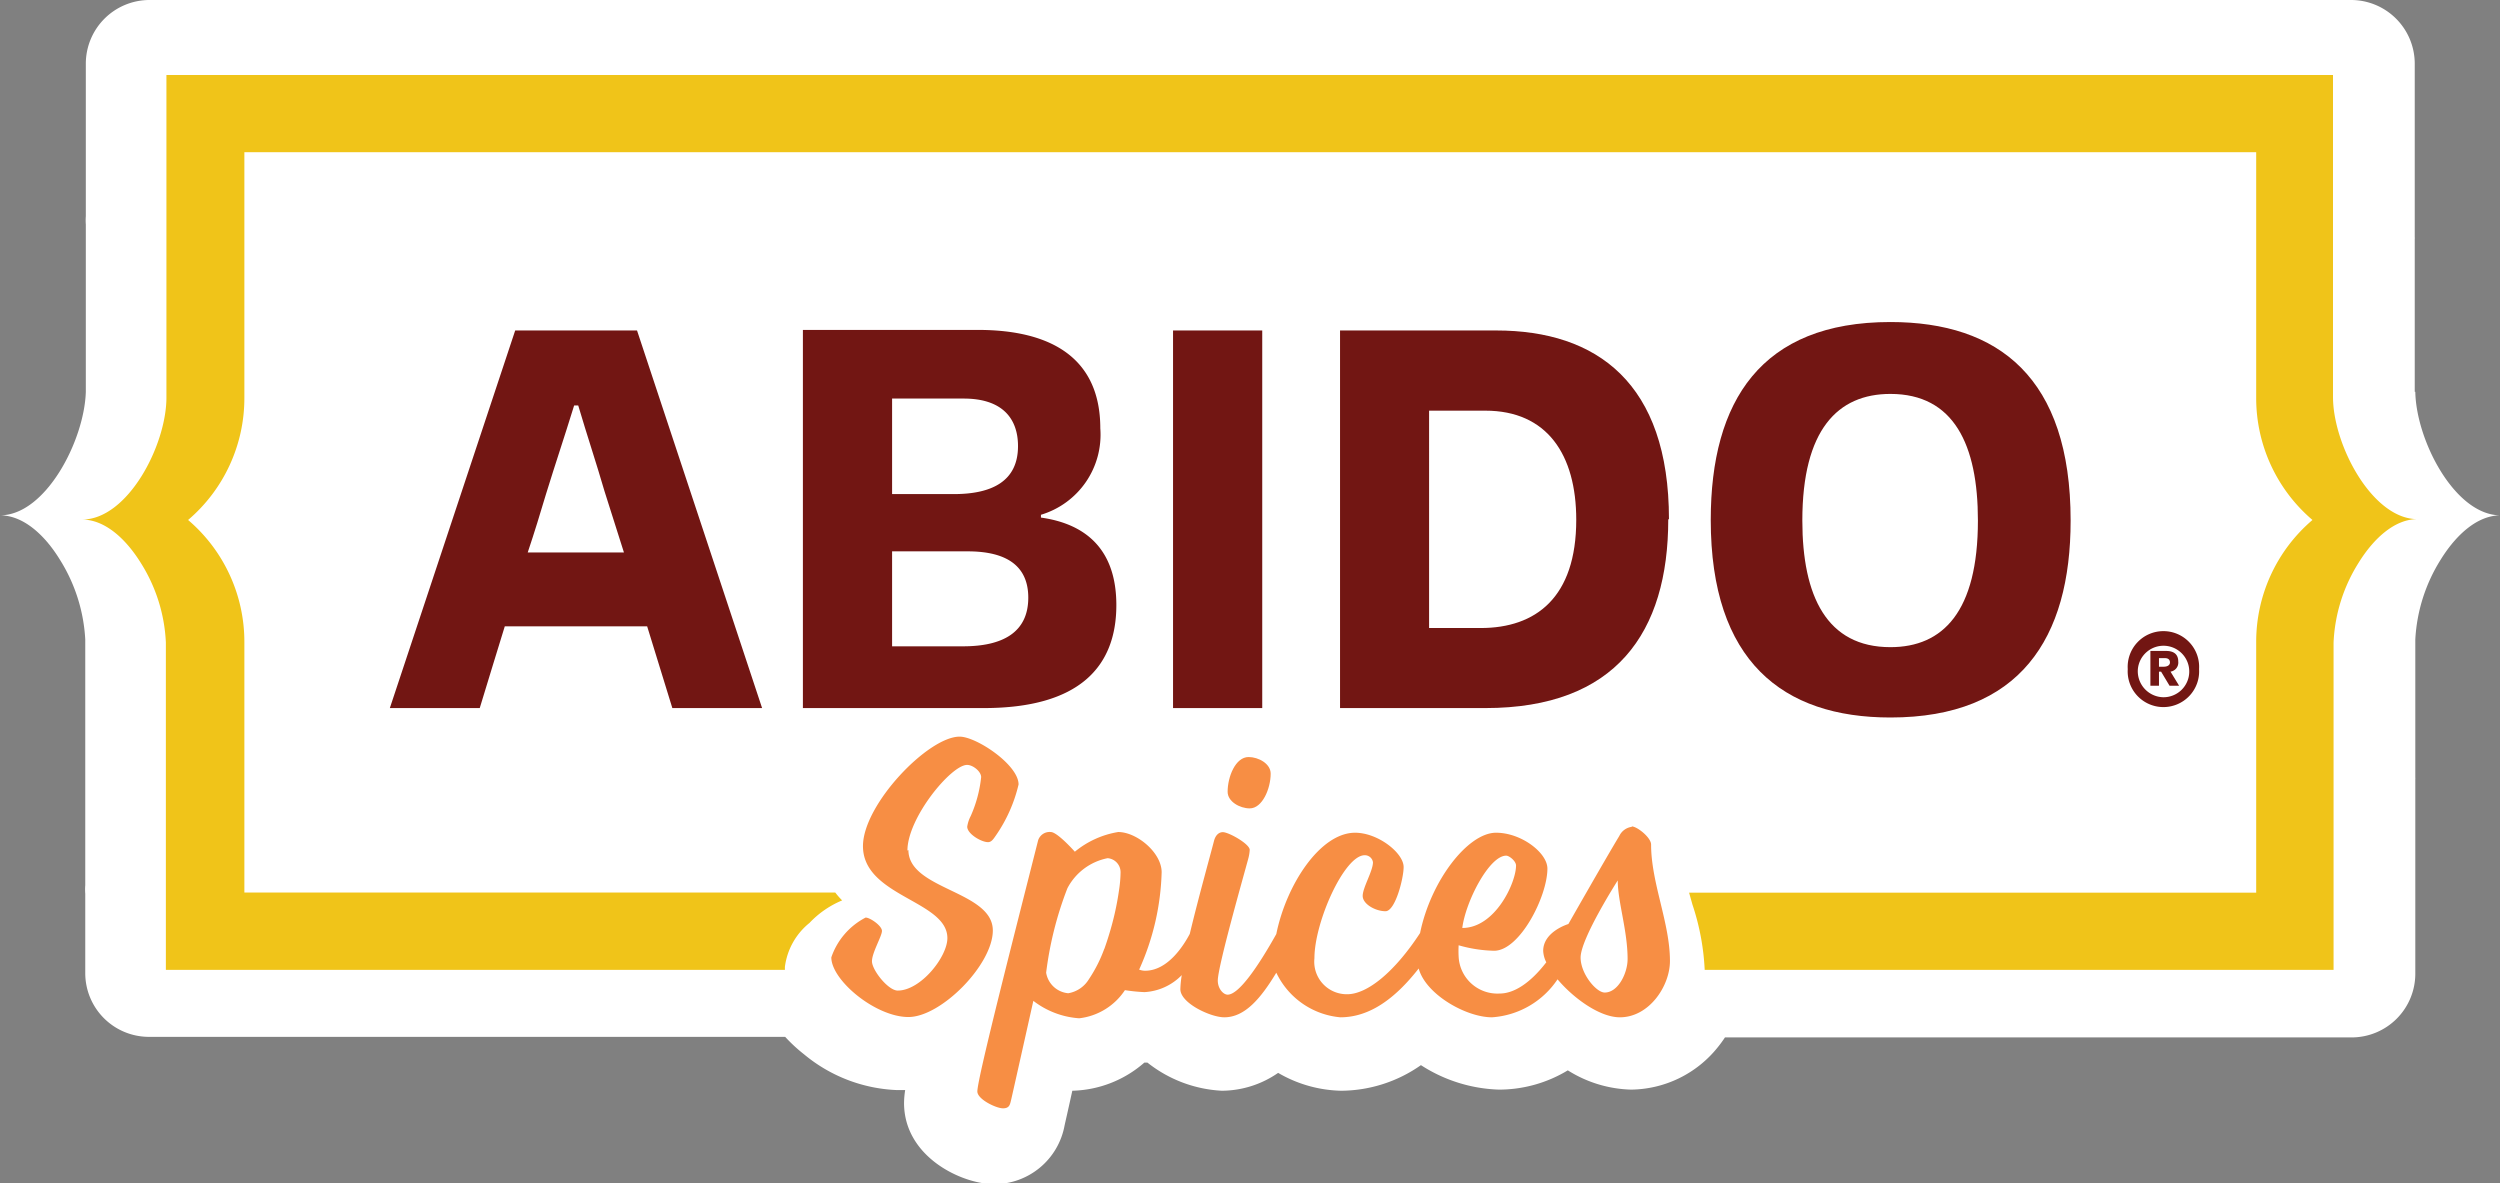 <svg id="Layer_1" data-name="Layer 1" xmlns="http://www.w3.org/2000/svg" viewBox="0 0 177.7 84.11"><rect x="0" y="0" width="177.7" height="84.11" fill="#808080" stroke="none"/><defs><style>.cls-1{fill:#fff;}.cls-2{fill:#f78e44;}.cls-3{fill:#721613;}.cls-4{fill:#f0c419;}</style></defs><path class="cls-1" d="M171.64,27.85V17a.86.86,0,0,0,0-.16V4.51A4.53,4.53,0,0,0,167.12,0H10.62A4.53,4.53,0,0,0,6.1,4.52V15.36a4,4,0,0,0,0,.6V27.85C6,31.3,3.25,36.63,0,36.63c1.63,0,3.15,1.35,4.25,3.14a11.85,11.85,0,0,1,1.81,5.68V62.92a4.08,4.08,0,0,0,0,.61v5.64a4.53,4.53,0,0,0,4.52,4.53H55.34l.47,0h0a11.15,11.15,0,0,0,1.34,1.24,11,11,0,0,0,6.54,2.54c.22,0,.44,0,.65,0a6.19,6.19,0,0,0-.08.92c0,3.84,4.11,5.77,6.41,5.77a5.09,5.09,0,0,0,5-4.17v0c.07-.32.3-1.32.55-2.47h0a8.06,8.06,0,0,0,5.12-2l.22,0a9.27,9.27,0,0,0,5.29,2,7.08,7.08,0,0,0,4-1.27,9.25,9.25,0,0,0,4.47,1.27A9.94,9.94,0,0,0,101,75.71a10.8,10.8,0,0,0,5.55,1.74,9.45,9.45,0,0,0,4.89-1.37,8.84,8.84,0,0,0,4.5,1.37,8,8,0,0,0,6.15-3,8.58,8.58,0,0,0,.52-.71h44.54a4.53,4.53,0,0,0,4.53-4.53V55.41a.66.66,0,0,0,0-.14V45.45a11.85,11.85,0,0,1,1.81-5.68c1.11-1.79,2.62-3.14,4.25-3.14-3.25,0-6-5.33-6.06-8.78"/><path class="cls-2" d="M64.5,60.46c0-2.33,3.11-6.09,4.24-6.09.42,0,1,.47,1,.87A9.11,9.11,0,0,1,69,58a2.42,2.42,0,0,0-.25.76c0,.51,1,1.1,1.48,1.1.23,0,.37-.2.54-.45a10.61,10.61,0,0,0,1.63-3.65c0-1.4-3-3.4-4.19-3.4-2.24,0-6.87,4.83-6.87,7.78,0,3.59,6,3.87,6,6.54,0,1.34-1.9,3.73-3.53,3.73-.68,0-1.83-1.46-1.83-2.08s.71-1.79.71-2.16-.85-.95-1.16-.95a5,5,0,0,0-2.44,2.83c0,1.63,3.15,4.24,5.48,4.24s6-3.73,6-6.15c0-2.83-6-2.89-6-5.72"/><path class="cls-2" d="M87.26,56.28c0,.7.87,1.18,1.57,1.18.9,0,1.49-1.41,1.49-2.47,0-.71-.87-1.18-1.57-1.18-.93,0-1.49,1.4-1.49,2.47"/><path class="cls-2" d="M116,58.77a1.15,1.15,0,0,0-.9.65c-.95,1.57-3.62,6.26-3.62,6.26s-1.79.53-1.79,1.91a2,2,0,0,0,.22.81c-1.13,1.47-2.29,2.22-3.31,2.22A2.76,2.76,0,0,1,103.68,68a7.59,7.59,0,0,1,0-.81,9.79,9.79,0,0,0,2.52.39c1.83,0,3.79-3.87,3.79-5.84,0-1.12-1.85-2.55-3.65-2.55-2,0-4.64,3.41-5.4,7.13-1.81,2.77-3.75,4.35-5.18,4.35a2.31,2.31,0,0,1-2.33-2.56c0-2.58,2.13-7.32,3.57-7.32a.58.58,0,0,1,.59.5c0,.62-.73,1.8-.73,2.39s.92,1.09,1.62,1.09,1.29-2.35,1.29-3.14c0-1-1.82-2.44-3.45-2.44-2.48,0-4.89,3.69-5.6,7.2-1.31,2.34-2.67,4.31-3.46,4.31-.31,0-.7-.43-.7-1,0-1,1.82-7.38,2.16-8.64a3,3,0,0,0,.11-.65c0-.42-1.49-1.26-1.91-1.26-.25,0-.5.17-.62.59-.27,1.05-1.11,4.05-1.73,6.64C84.12,67.23,83,69,81.39,69a1.21,1.21,0,0,1-.42-.08A17.9,17.9,0,0,0,82.57,62c0-1.4-1.77-2.86-3.09-2.86a6.5,6.5,0,0,0-3.08,1.4s-1.24-1.4-1.71-1.4a.86.86,0,0,0-.9.59c-1.66,6.57-4.32,16.92-4.32,17.85,0,.56,1.34,1.2,1.82,1.2s.5-.28.59-.64c.2-.87,1.57-7,1.57-7a6,6,0,0,0,3.26,1.24,4.52,4.52,0,0,0,3.25-2,12.37,12.37,0,0,0,1.38.14A4,4,0,0,0,84,69.31a7.21,7.21,0,0,0-.1,1c0,1,2.16,2,3.12,2,1.47,0,2.6-1.35,3.7-3.17a5.59,5.59,0,0,0,4.55,3.17c2.08,0,3.9-1.33,5.57-3.47.5,1.84,3.37,3.47,5.21,3.47a6.09,6.09,0,0,0,4.66-2.7c1.14,1.35,3,2.7,4.43,2.7,2.08,0,3.56-2.22,3.56-4,0-2.72-1.34-5.55-1.34-8.28,0-.5-1-1.29-1.38-1.29m-8.92,2.08c.22,0,.7.39.7.7,0,1.24-1.49,4.44-3.82,4.44.23-1.86,1.91-5.14,3.12-5.14m-28.56,6.6a9.92,9.92,0,0,1-1.1,2.18,2.13,2.13,0,0,1-1.47,1,1.75,1.75,0,0,1-1.57-1.46,25,25,0,0,1,1.51-6A4.12,4.12,0,0,1,78.73,61a1,1,0,0,1,.92,1,9.08,9.08,0,0,1-.11,1.28,20.45,20.45,0,0,1-.72,3.19c-.1.33-.21.66-.33,1m35.57,3.08c-.59,0-1.71-1.32-1.71-2.49,0-1.35,2.64-5.48,2.64-5.48,0,1.52.7,3.57.7,5.59,0,1-.67,2.38-1.63,2.38"/><path class="cls-3" d="M156.31,47.56a2.54,2.54,0,1,0-5.07,0,2.54,2.54,0,1,0,5.07,0m-4.35,0a1.83,1.83,0,1,1,1.82,2,1.85,1.85,0,0,1-1.82-2"/><path class="cls-3" d="M154.89,48.74l-.61-1a.65.65,0,0,0,.55-.72c0-.54-.35-.75-.85-.75h-1.13v2.47h.61v-1h.15l.6,1Zm-1.09-1.35h-.34v-.61h.42c.26,0,.36.13.36.31s-.17.3-.44.3"/><path class="cls-3" d="M27.71,50.33H34.1c.69-2.24,1.26-4.15,1.78-5.81H46l1.79,5.81h6.38L45.28,23.49H36.62Zm11.1-15.21c.73-2.36,1.22-3.78,2-6.3h.29c.65,2.2,1.26,4,1.87,6.1l1.38,4.35H37.51c.49-1.46.9-2.81,1.3-4.15"/><path class="cls-3" d="M78.21,30.45c0-5-3.49-7-8.7-7H57.07V50.33H69.92c6.79,0,9.43-2.93,9.43-7.32,0-3.94-2.15-5.77-5.36-6.22v-.2a5.94,5.94,0,0,0,4.22-6.14m-14.8-2.12H68.5c2.76,0,3.86,1.43,3.86,3.38,0,2.48-1.83,3.41-4.56,3.41H63.41Zm5,17.61h-5V39.19h5.37c2,0,4.31.53,4.31,3.29,0,2.48-1.83,3.46-4.63,3.46"/><rect class="cls-3" x="83.38" y="23.49" width="6.34" height="26.84"/><path class="cls-3" d="M118.63,36.91c0-9.68-5.12-13.42-12.28-13.42H95.25V50.33h10.33c9.27,0,13-5.37,13-13.42m-17,7.73V29.19h4c4.39,0,6.46,3.13,6.46,7.76,0,5.53-2.88,7.69-6.79,7.69Z"/><path class="cls-3" d="M147.18,37c0-10.16-5.13-14.11-12.81-14.11-9.19,0-12.77,5.61-12.77,14.07C121.6,47,126.72,51,134.37,51c9.19,0,12.81-5.61,12.81-14m-19.07,0c0-6.46,2.52-9,6.26-9,4.51,0,6.22,3.61,6.22,9,0,6.47-2.48,9-6.22,9-4.52,0-6.26-3.62-6.26-9"/><path class="cls-4" d="M17.37,10.82h143V28.25a11.38,11.38,0,0,0,4,8.71,11.38,11.38,0,0,0-4,8.71V63.45H120.06l.24.85a17.16,17.16,0,0,1,.87,4.64h44.7V53.09h0V45.67A11.58,11.58,0,0,1,167.65,40c1.09-1.76,2.58-3.1,4.18-3.1-3.21,0-6-5.28-6-8.68V17.42h0V5.33h-154v5.49l0,5.78V28.25c0,3.4-2.75,8.68-6,8.68,1.61,0,3.1,1.34,4.19,3.1a11.56,11.56,0,0,1,1.77,5.64l0,17.12v6.15h44v-.21a4.79,4.79,0,0,1,1.75-3.13A6.76,6.76,0,0,1,59.86,64a5.17,5.17,0,0,1-.49-.56h-42V52.38l0-6.71a11.38,11.38,0,0,0-4-8.71,11.38,11.38,0,0,0,4-8.71V17.42"/></svg>